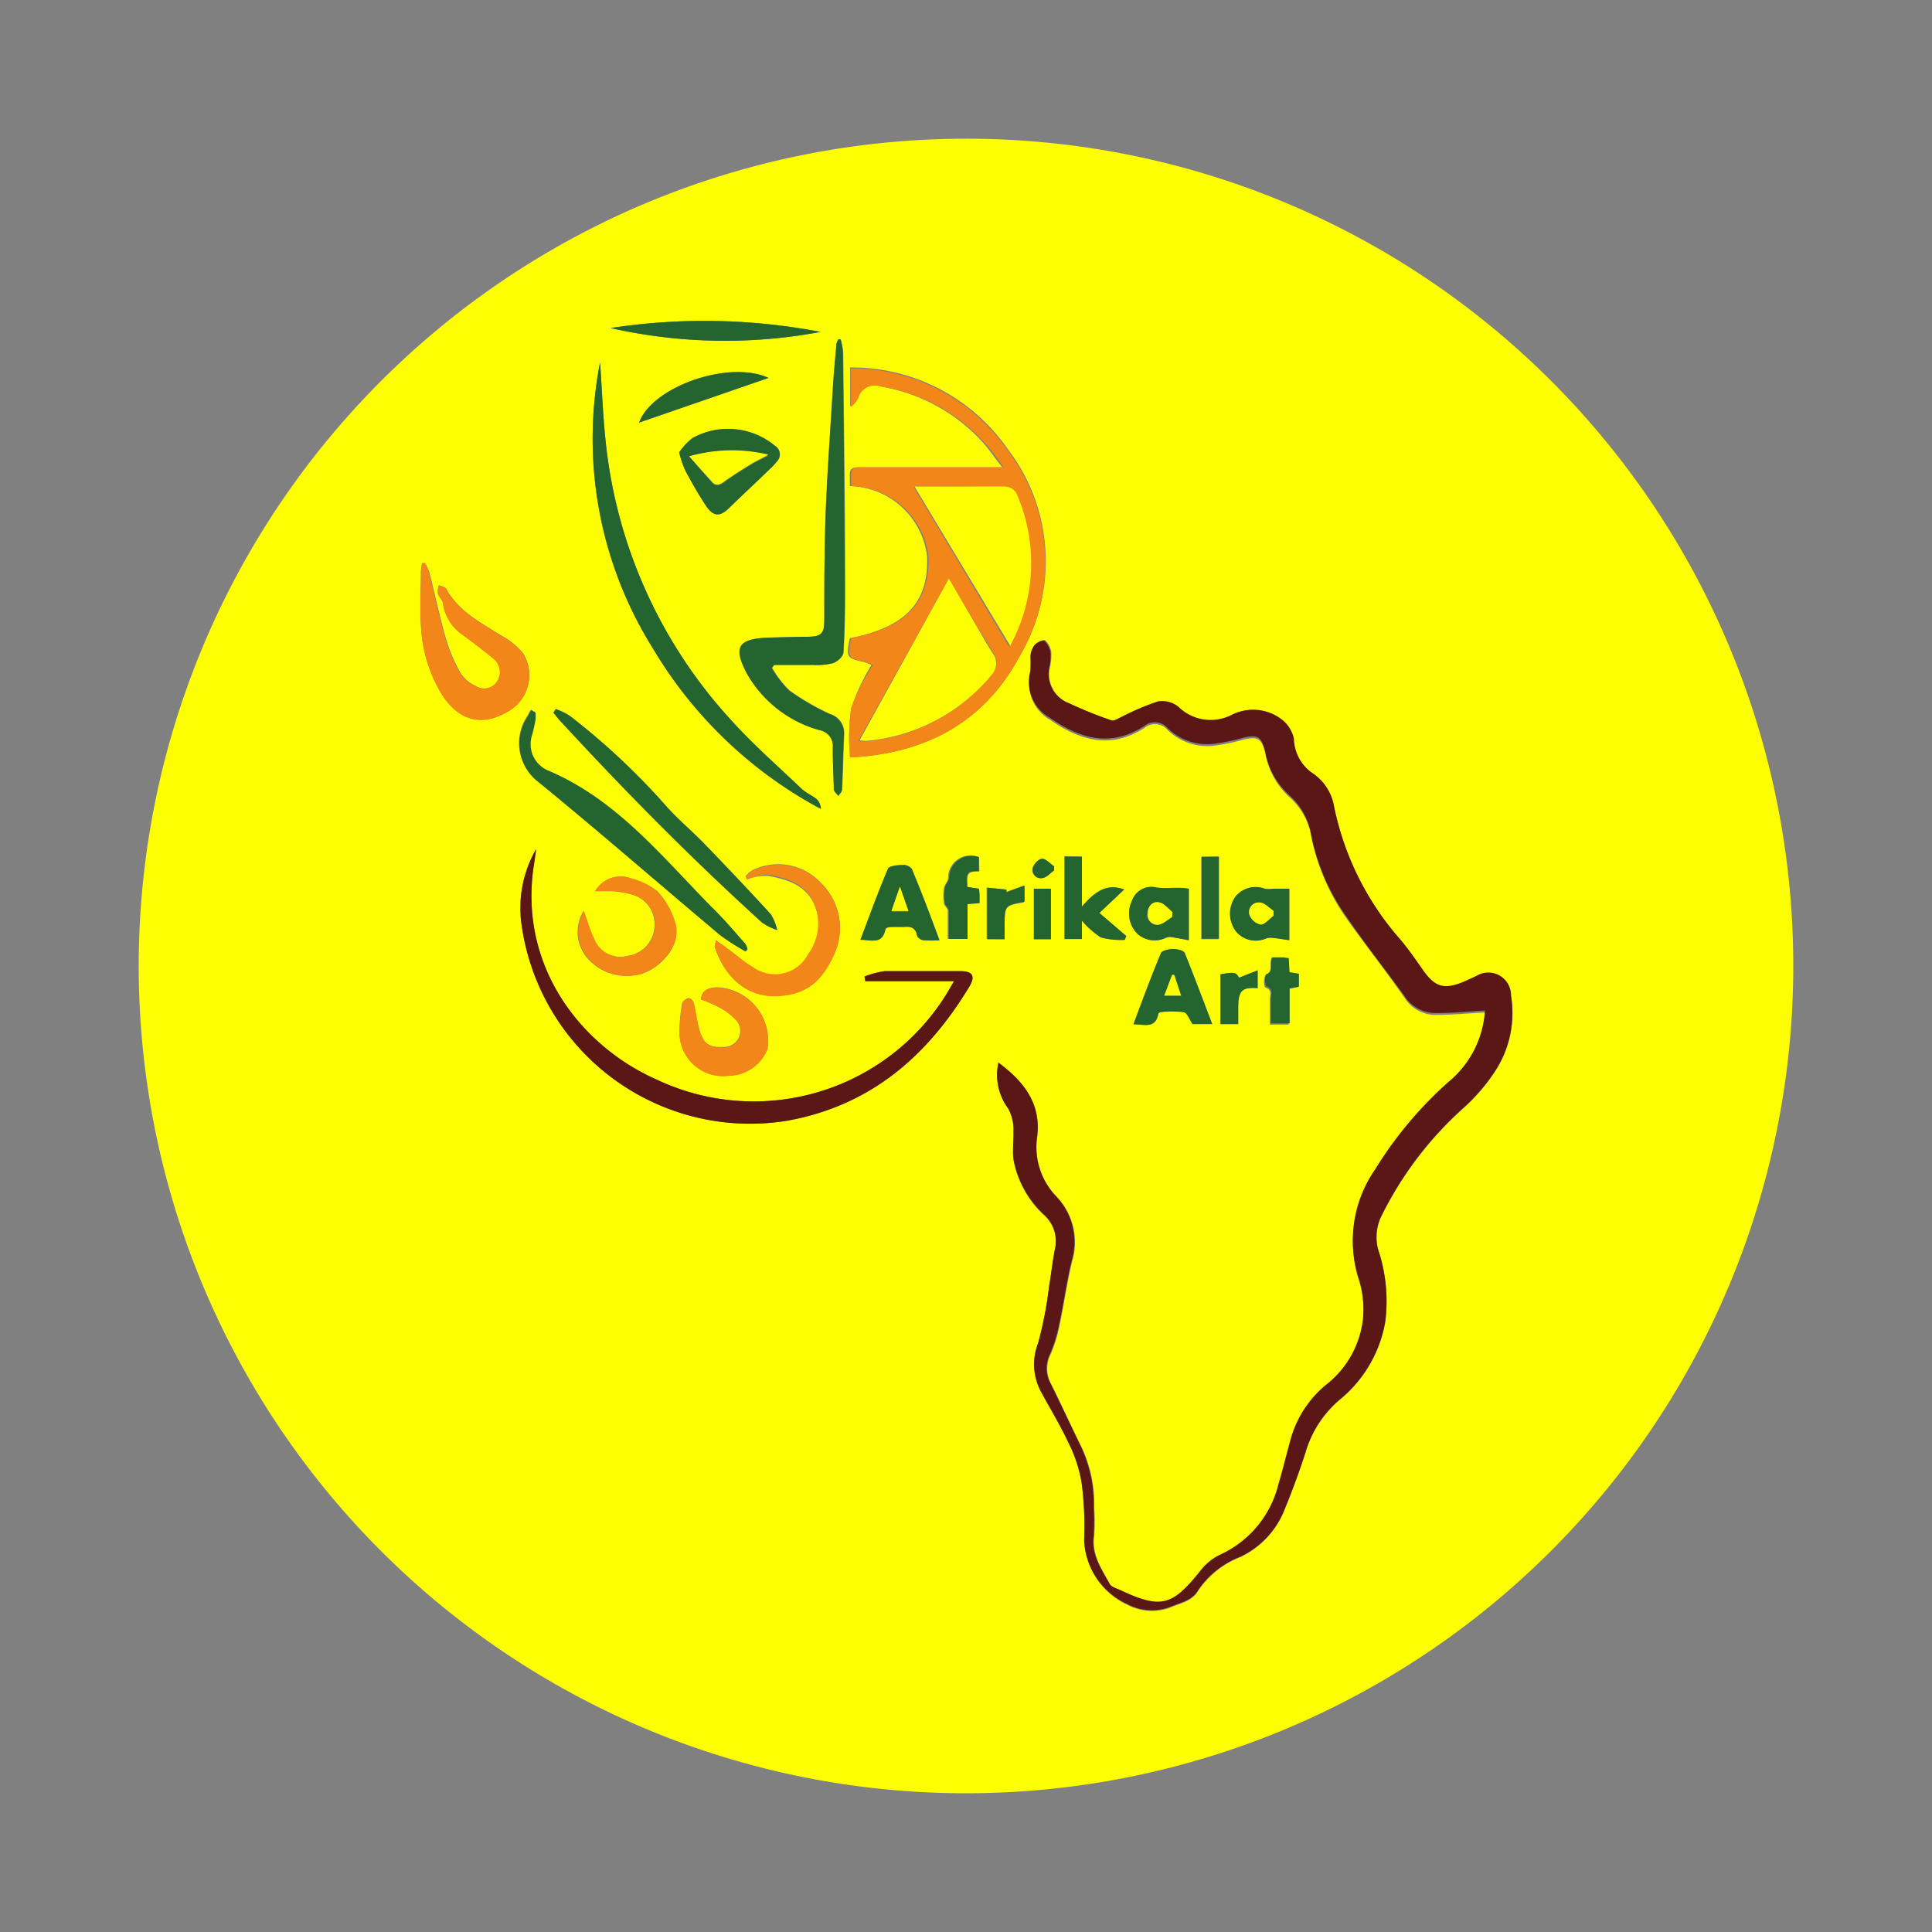 <svg id="Layer_1" data-name="Layer 1" xmlns="http://www.w3.org/2000/svg" viewBox="0 0 150 150"><rect x="0" y="0" width="150" height="150" fill="#808080" stroke="none"/><defs><style>.cls-1{fill:#fefe02;}.cls-2{fill:#5a1716;}.cls-3{fill:#f28618;}.cls-4{fill:#24642f;}</style></defs><path class="cls-1" d="M139.23,75A64.23,64.23,0,1,1,75,10.77,64.19,64.19,0,0,1,139.23,75ZM77.52,82.5a4.38,4.38,0,0,0,.75,3.57,3.41,3.41,0,0,1,.4,1.79c.07.71-.07,1.43,0,2.13a7.8,7.8,0,0,0,2.41,4.39A2.75,2.75,0,0,1,81.91,97c-.2,1-.3,2-.47,3a30,30,0,0,1-.85,4.36,4.44,4.44,0,0,0,.24,3.74c.72,1.33,1.51,2.62,2.15,4a10.91,10.91,0,0,1,1,3.07,26.31,26.31,0,0,1,.19,4.44,5.76,5.76,0,0,0,3.38,5,4.06,4.06,0,0,0,3.27.22c.8-.35,1.72-.49,2.18-1.28a7,7,0,0,1,3.29-2.65,6.82,6.82,0,0,0,3.48-3.76c.57-1.45,1.13-2.91,1.61-4.4a8.44,8.44,0,0,1,2.65-4.06,10,10,0,0,0,3.52-6,12.59,12.59,0,0,0-.45-5.35,3.72,3.72,0,0,1,.11-2.8,27.73,27.73,0,0,1,6.33-8.41,14.55,14.55,0,0,0,2.54-2.93,8.25,8.25,0,0,0,1.24-5.87,1.76,1.76,0,0,0-2.7-1.51c-.37.16-.72.34-1.09.49-1.43.56-2.11.34-3-.9-.58-.82-1.15-1.66-1.79-2.42a22.37,22.37,0,0,1-5.16-10.36A3.89,3.89,0,0,0,101.86,60a3.36,3.36,0,0,1-1.45-2.63,2.57,2.57,0,0,0-.84-1.41,3.65,3.65,0,0,0-4-.43,3.58,3.58,0,0,1-4.13-.64,2,2,0,0,0-1.59-.41,20.4,20.4,0,0,0-2.82,1.2c-.25.11-.57.34-.77.27A32.66,32.66,0,0,1,83,54.6a2.41,2.41,0,0,1-1.48-2.79,4.32,4.32,0,0,0,.1-1.18,1.56,1.56,0,0,0-.46-.91c-.1-.1-.61.11-.78.31A1.7,1.7,0,0,0,80,51a8.91,8.91,0,0,1,0,1.26,3.22,3.22,0,0,0,1.54,3.63c2.29,1.61,4.71,2.31,7.32.62a1.3,1.3,0,0,1,1.79.16,4.4,4.4,0,0,0,3.58,1.23,15,15,0,0,0,2.18-.44c1.23-.32,1.56-.16,1.84,1.1a6.05,6.05,0,0,0,1.88,3.35,5.2,5.2,0,0,1,1.68,3.07,16.75,16.75,0,0,0,2.84,6.48c1.42,2,3,4,4.39,6a2.86,2.86,0,0,0,2.32,1.34c1.3,0,2.61-.12,3.94-.19a7.8,7.8,0,0,1-2.82,5.53,30.27,30.27,0,0,0-5.71,6.81,9.64,9.64,0,0,0-1.22,8.6,8,8,0,0,1,.28,3,7.54,7.54,0,0,1-2.9,5.14,8.4,8.4,0,0,0-2.66,4c-.37,1.22-.67,2.46-1,3.68a8.15,8.15,0,0,1-4.57,5.5A4.31,4.31,0,0,0,93.23,122c-2.17,2.72-3,3-6.17,1.5-.31-.15-.73-.25-.87-.5-.64-1.17-1.44-2.28-1.23-3.75a17.1,17.1,0,0,0,0-2.15,10.4,10.4,0,0,0-1-4.78c-.79-1.61-1.54-3.25-2.34-4.86a2.45,2.45,0,0,1-.06-2.28,10.94,10.94,0,0,0,.69-2.19c.36-1.68.59-3.4,1-5.07a5.11,5.11,0,0,0-1.2-5,5.52,5.52,0,0,1-1.53-4.61C80.85,85.7,79.53,84,77.52,82.5ZM66,58.81C72,58.5,76.5,56,79.25,50.79a14.34,14.34,0,0,0-1-15.91A14.74,14.74,0,0,0,66,28.53v3a1.61,1.61,0,0,0,.6-.71A1.34,1.34,0,0,1,68.35,30a13.86,13.86,0,0,1,7.9,4.28c.55.61,1,1.3,1.57,2-3.84,0-7.51,0-11.17,0-.49,0-.69.14-.67.62,0,.28,0,.57,0,.84a6.19,6.19,0,0,1,6,5.48c.12,3.57-1.67,5.48-6,6.33-.31,1.46-.25,1.56,1.06,1.84a3.87,3.87,0,0,1,.62.24A16.87,16.87,0,0,0,66.08,55,16.73,16.73,0,0,0,66,58.81ZM41.63,65.92a9.15,9.15,0,0,0-1.09,6.17A17.91,17.91,0,0,0,61.19,87C67.6,85.82,72,82,75.26,76.6c.48-.81.26-1.19-.68-1.2-2,0-3.93,0-5.89,0a6.89,6.89,0,0,0-1.57.42l.06.36h6.89c-.29.49-.45.79-.63,1.07A17.6,17.6,0,0,1,51,83.83c-5.88-2.59-10.74-8.77-9.57-16.59C41.51,66.8,41.57,66.36,41.63,65.92ZM65.27,26.35h-.19a1.38,1.38,0,0,0-.15.36c-.09,1.05-.19,2.1-.26,3.15-.2,3.36-.45,6.72-.58,10.09C64,42.67,64,45.41,64,48.14c0,1.09-.25,1.29-1.33,1.3s-2.07,0-3.11.07c-2.3.1-2.65.74-1.58,2.79a9.35,9.35,0,0,0,5.7,4.41,1.24,1.24,0,0,1,1,1.33c0,1.09,0,2.18.08,3.26,0,.18.23.34.35.51.09-.16.27-.32.28-.49.07-1.43.09-2.86.16-4.3a1.55,1.55,0,0,0-1.12-1.6,18.92,18.92,0,0,1-3.14-1.83,7.88,7.88,0,0,1-1.34-1.75l.18-.23c1,0,2,0,3,0a5.08,5.08,0,0,0,1.57-.14c.34-.11.78-.52.8-.83.11-1.82.13-3.65.12-5.48,0-5.94-.09-11.88-.15-17.83A5.48,5.48,0,0,0,65.27,26.35ZM46.59,28.14a30.67,30.67,0,0,0,4.12,22.25,33.55,33.55,0,0,0,13,12.41,1.05,1.05,0,0,0-.34-.77c-.37-.3-.83-.48-1.17-.81-1.84-1.75-3.77-3.44-5.47-5.33A37.73,37.73,0,0,1,47,34.05C46.8,32.08,46.73,30.11,46.59,28.14ZM33,43.72l-.23,0a5.28,5.28,0,0,0-.09.68c0,1.38-.09,2.76,0,4.14a11.19,11.19,0,0,0,1.57,5.27c1.28,2.08,3.1,2.61,5.05,1.49a3.23,3.23,0,0,0,1.33-4.56,5.76,5.76,0,0,0-1.76-1.43c-1.59-1-3.27-1.86-4.23-3.6-.08-.15-.37-.19-.57-.28a1.6,1.6,0,0,0-.07.64c.07.27.35.49.39.76A3.55,3.55,0,0,0,36,49.33c.78.59,1.57,1.17,2.32,1.8a1.33,1.33,0,0,1,.33,1.73,1.21,1.21,0,0,1-1.69.41,2.78,2.78,0,0,1-1.22-1.05,12.49,12.49,0,0,1-1.11-2.61c-.49-1.72-.86-3.47-1.3-5.2A4.59,4.59,0,0,0,33,43.72ZM57.89,73.87,58,73.7a1.25,1.25,0,0,0-.16-.41c-.75-.85-1.49-1.73-2.29-2.53-4-4-7.57-8.6-13-10.92A2.23,2.23,0,0,1,41.28,57c.1-.38.19-.77.26-1.16a3.37,3.37,0,0,0,0-.55l-.33-.19c-.12.2-.22.42-.35.61a3.76,3.76,0,0,0,.69,4.79c4.83,3.94,9.53,8,14.3,12.05A18.3,18.3,0,0,0,57.89,73.87ZM43.15,55.05l-.18.28c.16.2.31.41.48.59,5,5.45,10.22,10.74,15.72,15.71a4.73,4.73,0,0,0,1.17.58,3.88,3.88,0,0,0-.5-1.23c-1.66-1.82-3.36-3.61-5.07-5.38-1-1.07-2.21-2-3.16-3.14a54,54,0,0,0-7.33-6.85A5.18,5.18,0,0,0,43.15,55.05ZM55.57,73c0,.3-.11.44-.07.55.91,2.65,2.91,4.32,6,3.6,1.77-.41,2.66-1.71,3.33-3.25a4.84,4.84,0,0,0-1.08-5.34,4.54,4.54,0,0,0-5.33-1,2.64,2.64,0,0,0-.54.47l.11.23A4.69,4.69,0,0,1,59.61,68c1.45.26,2.89.68,3.59,2.17a4,4,0,0,1-.42,4,2.9,2.9,0,0,1-4.32,1c-.64-.41-1.24-.91-1.86-1.36C56.3,73.51,56,73.31,55.57,73Zm-1.16,4.58a9.56,9.56,0,0,1,1.32.57,4.76,4.76,0,0,1,1.42,1.06,1.24,1.24,0,0,1-1,2.07c-1.12.07-1.58-.26-1.9-1.46-.17-.64-.24-1.3-.4-1.94,0-.17-.29-.41-.4-.39s-.46.23-.48.39A11.61,11.61,0,0,0,52.76,80a3.38,3.38,0,0,0,3.82,3.5,3.28,3.28,0,0,0,3-2.09,4.13,4.13,0,0,0-4-4.76C55.07,76.72,54.52,76.78,54.41,77.61ZM52.73,35.12a8.83,8.83,0,0,0,.47,1.41c.5.93,1,1.85,1.61,2.74s1.12.87,1.86.12c1-1,2.09-2,3.13-3a5,5,0,0,0,.54-.58.77.77,0,0,0-.16-1.18,5.7,5.7,0,0,0-6.4-.62A4.76,4.76,0,0,0,52.73,35.12ZM46.21,69.19c.57,0,1,0,1.46,0a7.41,7.41,0,0,1,1.33.24,2.39,2.39,0,0,1,1.82,2.33,2.42,2.42,0,0,1-2.08,2.45,2.2,2.2,0,0,1-2.63-1.29c-.33-.69-.54-1.45-.81-2.18a3.11,3.11,0,0,0,.32,3.67,4,4,0,0,0,3.74,1.29c1.48-.15,3.76-2.13,3-4.18a6.32,6.32,0,0,0-1.35-2.33,5.82,5.82,0,0,0-2.06-1A2.28,2.28,0,0,0,46.21,69.19ZM88,79.53c.81,0,1.72.39,1.94-.83a.23.23,0,0,1,.17-.13,7.37,7.37,0,0,1,1.82,0c.27.07.44.58.67.92H94.1C93.38,77.63,92.7,75.79,92,74c-.08-.2-.6-.31-.92-.31s-.83.12-.92.32C89.36,75.81,88.69,77.65,88,79.53ZM72.94,73c-.74-2-1.42-3.76-2.14-5.54a.85.85,0,0,0-.68-.31c-.4,0-1.07.06-1.17.29-.76,1.79-1.42,3.62-2.14,5.52.84,0,1.7.39,1.94-.81,0-.09.29-.17.46-.19s.64,0,1,0c.53-.05.92,0,1,.67,0,.15.31.33.49.36A8.26,8.26,0,0,0,72.94,73ZM47.41,25.47a40.31,40.31,0,0,0,16.3.3A48,48,0,0,0,47.41,25.47Zm35.24,41v6.4H84V71.48a6.63,6.63,0,0,0,1.45,1.3,5.88,5.88,0,0,0,1.85.19l.12-.3-2.09-1.79,1.93-1.82c-1.46-.53-2.35.28-3.29,1.34V66.51ZM92.3,69c-1-.14-1.82.1-2.71-.08A1.61,1.61,0,0,0,87.86,70a2.23,2.23,0,0,0,.45,2.5,2,2,0,0,0,2.14.34,1,1,0,0,1,.4-.1c.46.07.92.16,1.45.26V69Zm7.8,0H98.86a1.88,1.88,0,0,1-.67,0,2,2,0,0,0-2.28.67A2.27,2.27,0,0,0,96,72.36a2,2,0,0,0,2.24.52,1.06,1.06,0,0,1,.47-.08c.45,0,.89.12,1.39.19ZM49.62,32.81l10.05-3.47C56.58,27.93,50.66,30,49.62,32.81ZM76,66.55a1.73,1.73,0,0,0-2.39,1.6c0,.28-.29.54-.33.82a3.63,3.63,0,0,0,0,1.14c0,.21.29.39.3.59,0,.73,0,1.46,0,2.2h1.43V70.17l.94-.08c0-.23,0-.41,0-.59A3.19,3.19,0,0,0,76,69l-.87-.11c-.08-1.14,0-1.22.91-1.23Zm17.26,0v6.37h1.34V66.51Zm5.47,7.82c-.23.5.17,1.1-.51,1.37a1.35,1.35,0,0,0,0,.93c.61.18.35.64.37,1,0,.63,0,1.26,0,1.88h1.46V76.78l.72-.14v-1l-.73-.12-.06-1.09-.41-.06ZM78,72.92v-1c0-1.6,0-1.6,1.49-1.85V68.75l-1.4.51,0-.2-1.49-.15v4Zm18.12,6.59V78.17c0-1.26.3-1.54,1.51-1.45V75.34l-1.45.57c-.23-.43-.36-.46-1.44-.26v3.86ZM81.59,69H80.27v3.92h1.32Zm.24-1.4,0-.33c-.31-.21-.63-.59-.93-.59s-.66.43-.73.72a.64.64,0,0,0,.75.78C81.26,68.13,81.54,67.79,81.83,67.59Z"/><path class="cls-2" d="M77.52,82.5c2,1.5,3.33,3.2,3,5.78A5.52,5.52,0,0,0,82,92.89a5.11,5.11,0,0,1,1.2,5c-.4,1.67-.63,3.39-1,5.07a10.94,10.94,0,0,1-.69,2.19,2.45,2.45,0,0,0,.06,2.28c.8,1.61,1.55,3.25,2.34,4.86a10.4,10.4,0,0,1,1,4.78,17.1,17.1,0,0,1,0,2.15c-.21,1.47.59,2.58,1.23,3.75.14.25.56.35.87.5,3.13,1.45,4,1.22,6.17-1.5a4.31,4.31,0,0,1,1.51-1.25,8.15,8.15,0,0,0,4.57-5.5c.36-1.22.66-2.46,1-3.68a8.4,8.4,0,0,1,2.66-4,7.54,7.54,0,0,0,2.9-5.14,8,8,0,0,0-.28-3,9.64,9.64,0,0,1,1.22-8.6,30.27,30.27,0,0,1,5.71-6.81,7.8,7.8,0,0,0,2.82-5.53c-1.33.07-2.64.21-3.94.19a2.86,2.86,0,0,1-2.32-1.34c-1.44-2-3-3.95-4.39-6a16.75,16.75,0,0,1-2.84-6.48,5.2,5.2,0,0,0-1.68-3.07,6.05,6.05,0,0,1-1.88-3.35c-.28-1.26-.61-1.42-1.84-1.1a15,15,0,0,1-2.18.44,4.4,4.4,0,0,1-3.58-1.23,1.3,1.3,0,0,0-1.79-.16c-2.61,1.69-5,1-7.32-.62a3.22,3.22,0,0,1-1.54-3.63A8.91,8.91,0,0,0,80,51a1.7,1.7,0,0,1,.32-.92c.17-.2.68-.41.78-.31a1.56,1.56,0,0,1,.46.91,4.32,4.32,0,0,1-.1,1.18A2.41,2.41,0,0,0,83,54.6a32.66,32.66,0,0,0,3.31,1.33c.2.07.52-.16.77-.27a20.4,20.4,0,0,1,2.82-1.2,2,2,0,0,1,1.59.41,3.58,3.58,0,0,0,4.13.64,3.65,3.65,0,0,1,4,.43,2.57,2.57,0,0,1,.84,1.41A3.36,3.36,0,0,0,101.86,60a3.89,3.89,0,0,1,1.71,2.59,22.37,22.37,0,0,0,5.16,10.36c.64.76,1.21,1.6,1.79,2.42.89,1.24,1.57,1.46,3,.9.37-.15.72-.33,1.09-.49a1.76,1.76,0,0,1,2.7,1.51,8.25,8.25,0,0,1-1.24,5.87,14.55,14.55,0,0,1-2.54,2.93,27.73,27.73,0,0,0-6.33,8.41,3.72,3.72,0,0,0-.11,2.8,12.59,12.59,0,0,1,.45,5.35,10,10,0,0,1-3.52,6,8.44,8.44,0,0,0-2.65,4.06c-.48,1.49-1,2.95-1.61,4.4a6.82,6.82,0,0,1-3.48,3.76A7,7,0,0,0,93,123.49c-.46.79-1.38.93-2.18,1.28a4.06,4.06,0,0,1-3.27-.22,5.76,5.76,0,0,1-3.38-5,26.31,26.31,0,0,0-.19-4.44,10.91,10.91,0,0,0-1-3.07c-.64-1.37-1.43-2.66-2.15-4a4.44,4.44,0,0,1-.24-3.74,30,30,0,0,0,.85-4.36c.17-1,.27-2,.47-3a2.75,2.75,0,0,0-.81-2.61A7.8,7.8,0,0,1,78.69,90c-.09-.7,0-1.42,0-2.13a3.41,3.41,0,0,0-.4-1.79A4.38,4.38,0,0,1,77.52,82.5Z"/><path class="cls-3" d="M66,58.81A16.73,16.73,0,0,1,66.08,55a16.87,16.87,0,0,1,1.69-3.37,3.87,3.87,0,0,0-.62-.24c-1.31-.28-1.37-.38-1.06-1.84,4.29-.85,6.08-2.76,6-6.33a6.19,6.19,0,0,0-6-5.48c0-.27,0-.56,0-.84,0-.48.18-.62.67-.62,3.66,0,7.33,0,11.17,0-.55-.72-1-1.41-1.57-2A13.86,13.86,0,0,0,68.35,30a1.34,1.34,0,0,0-1.71.89,1.61,1.61,0,0,1-.6.71v-3a14.74,14.74,0,0,1,12.18,6.35,14.34,14.34,0,0,1,1,15.91C76.5,56,72,58.5,66,58.81Zm4.94-21,7.4,12.39a13.41,13.41,0,0,0,.46-11.88,1.12,1.12,0,0,0-.89-.48C75.59,37.76,73.26,37.77,71,37.77Zm2.71,7.15-7,12.55a2.76,2.76,0,0,0,.45.06A14.24,14.24,0,0,0,77,52.39a1.31,1.31,0,0,0,.12-1.68c-.29-.47-.58-1-.86-1.43C75.34,47.8,74.48,46.31,73.67,44.92Z"/><path class="cls-2" d="M41.63,65.92c-.06.44-.12.88-.19,1.32-1.17,7.82,3.69,14,9.57,16.59a17.6,17.6,0,0,0,22.43-6.58c.18-.28.34-.58.63-1.07H67.18l-.06-.36a6.89,6.89,0,0,1,1.57-.42c2,0,3.93,0,5.89,0,.94,0,1.16.39.68,1.2C72,82,67.6,85.82,61.19,87A17.91,17.91,0,0,1,40.54,72.09,9.15,9.15,0,0,1,41.63,65.92Z"/><path class="cls-4" d="M65.27,26.35a5.48,5.48,0,0,1,.17,1c.06,6,.12,11.89.15,17.83,0,1.83,0,3.66-.12,5.48,0,.31-.46.72-.8.83a5.08,5.08,0,0,1-1.57.14c-1,0-2,0-3,0l-.18.23a7.88,7.88,0,0,0,1.34,1.75,18.92,18.92,0,0,0,3.14,1.83A1.55,1.55,0,0,1,65.52,57c-.07,1.44-.09,2.87-.16,4.3,0,.17-.19.33-.28.49-.12-.17-.34-.33-.35-.51,0-1.08-.09-2.17-.08-3.26a1.24,1.24,0,0,0-1-1.33A9.35,9.35,0,0,1,58,52.3c-1.07-2-.72-2.69,1.58-2.79,1,0,2.07-.06,3.11-.07S64,49.23,64,48.14c0-2.73,0-5.47.11-8.2.13-3.37.38-6.73.58-10.09.07-1.05.17-2.1.26-3.15a1.38,1.38,0,0,1,.15-.36Z"/><path class="cls-4" d="M46.59,28.14c.14,2,.21,3.94.41,5.91a37.73,37.73,0,0,0,9.75,21.84c1.7,1.89,3.63,3.58,5.47,5.33.34.33.8.51,1.17.81a1.05,1.05,0,0,1,.34.77,33.55,33.55,0,0,1-13-12.41A30.67,30.67,0,0,1,46.59,28.14Z"/><path class="cls-3" d="M33,43.72a4.59,4.59,0,0,1,.29.69c.44,1.73.81,3.48,1.3,5.2a12.49,12.49,0,0,0,1.11,2.61,2.78,2.78,0,0,0,1.22,1.05,1.21,1.21,0,0,0,1.69-.41,1.33,1.33,0,0,0-.33-1.73c-.75-.63-1.54-1.21-2.32-1.8a3.55,3.55,0,0,1-1.57-2.47c0-.27-.32-.49-.39-.76a1.6,1.6,0,0,1,.07-.64c.2.09.49.13.57.28,1,1.74,2.64,2.61,4.23,3.6a5.76,5.76,0,0,1,1.76,1.43,3.23,3.23,0,0,1-1.33,4.56c-2,1.12-3.77.59-5.05-1.49a11.19,11.19,0,0,1-1.57-5.27c-.09-1.38,0-2.76,0-4.14a5.28,5.28,0,0,1,.09-.68Z"/><path class="cls-4" d="M57.89,73.87a18.3,18.3,0,0,1-2-1.28c-4.77-4-9.47-8.11-14.3-12.05a3.76,3.76,0,0,1-.69-4.79c.13-.19.23-.41.35-.61l.33.19a3.37,3.37,0,0,1,0,.55c-.07.39-.16.78-.26,1.16a2.23,2.23,0,0,0,1.27,2.8c5.46,2.32,9,6.92,13,10.92.8.8,1.54,1.68,2.29,2.53a1.25,1.25,0,0,1,.16.41Z"/><path class="cls-4" d="M43.15,55.05a5.18,5.18,0,0,1,1.13.56,54,54,0,0,1,7.33,6.85c1,1.13,2.13,2.07,3.16,3.14,1.71,1.77,3.41,3.56,5.07,5.38a3.88,3.88,0,0,1,.5,1.23,4.73,4.73,0,0,1-1.17-.58c-5.5-5-10.69-10.26-15.72-15.71-.17-.18-.32-.39-.48-.59Z"/><path class="cls-3" d="M55.57,73c.41.28.73.48,1,.7.62.45,1.22,1,1.86,1.36a2.9,2.9,0,0,0,4.32-1,4,4,0,0,0,.42-4c-.7-1.49-2.14-1.91-3.59-2.17A4.69,4.69,0,0,0,58,68.3l-.11-.23a2.64,2.64,0,0,1,.54-.47,4.54,4.54,0,0,1,5.33,1,4.84,4.84,0,0,1,1.08,5.34c-.67,1.54-1.56,2.84-3.33,3.25-3.08.72-5.08-1-6-3.6C55.46,73.47,55.53,73.33,55.57,73Z"/><path class="cls-3" d="M54.41,77.61c.11-.83.66-.89,1.19-.93a4.13,4.13,0,0,1,4,4.76,3.28,3.28,0,0,1-3,2.09A3.38,3.38,0,0,1,52.76,80,11.61,11.61,0,0,1,53,77.91c0-.16.29-.36.48-.39s.36.22.4.39c.16.64.23,1.3.4,1.94.32,1.2.78,1.53,1.9,1.46a1.24,1.24,0,0,0,1-2.07,4.76,4.76,0,0,0-1.42-1.06A9.56,9.56,0,0,0,54.41,77.61Z"/><path class="cls-4" d="M52.73,35.12A4.76,4.76,0,0,1,53.78,34a5.7,5.7,0,0,1,6.4.62.77.77,0,0,1,.16,1.18,5,5,0,0,1-.54.58c-1,1-2.11,2-3.13,3-.74.75-1.29.76-1.86-.12s-1.11-1.81-1.61-2.74A8.83,8.83,0,0,1,52.73,35.12Zm.78.31c.62.7,1.17,1.33,1.73,2,.35.4.67.25,1,0,.64-.46,1.31-.89,2-1.3.41-.26.86-.46,1.41-.76A12.07,12.07,0,0,0,53.51,35.43Z"/><path class="cls-3" d="M46.21,69.19a2.28,2.28,0,0,1,2.78-1,5.82,5.82,0,0,1,2.06,1,6.32,6.32,0,0,1,1.35,2.33c.72,2-1.56,4-3,4.18a4,4,0,0,1-3.74-1.29,3.11,3.11,0,0,1-.32-3.67c.27.73.48,1.49.81,2.18a2.2,2.2,0,0,0,2.63,1.29,2.42,2.42,0,0,0,2.08-2.45A2.39,2.39,0,0,0,49,69.44a7.41,7.41,0,0,0-1.33-.24C47.23,69.16,46.78,69.19,46.21,69.19Z"/><path class="cls-4" d="M88,79.53c.71-1.88,1.38-3.72,2.13-5.53.09-.2.6-.31.92-.32s.84.11.92.31c.75,1.8,1.43,3.64,2.15,5.52H92.58c-.23-.34-.4-.85-.67-.92a7.37,7.37,0,0,0-1.82,0,.23.23,0,0,0-.17.13C89.7,79.92,88.79,79.49,88,79.53ZM91.7,77.3l-.58-1.62H91l-.56,1.61Z"/><path class="cls-4" d="M72.94,73a8.26,8.26,0,0,1-1.25,0c-.18,0-.46-.21-.49-.36-.12-.62-.51-.72-1-.67-.31,0-.64,0-1,0s-.44.1-.46.19c-.24,1.2-1.1.81-1.94.81.72-1.9,1.38-3.73,2.14-5.52.1-.23.77-.27,1.17-.29a.85.85,0,0,1,.68.31C71.52,69.19,72.2,71,72.94,73Zm-2.41-2.22-.66-1.9-.66,1.9Z"/><path class="cls-4" d="M47.41,25.47a48,48,0,0,1,16.3.3A40.31,40.31,0,0,1,47.41,25.47Z"/><path class="cls-4" d="M82.65,66.51H84V70.4c.94-1.06,1.83-1.87,3.29-1.34l-1.93,1.82,2.09,1.79-.12.3a5.88,5.88,0,0,1-1.85-.19A6.63,6.63,0,0,1,84,71.48v1.43H82.65Z"/><path class="cls-4" d="M92.3,69V73c-.53-.1-1-.19-1.45-.26a1,1,0,0,0-.4.1,2,2,0,0,1-2.14-.34,2.23,2.23,0,0,1-.45-2.5,1.61,1.61,0,0,1,1.73-1.14C90.48,69.06,91.34,68.82,92.3,69ZM91,71.2l0-.39c-.33-.26-.63-.67-1-.74-.53-.1-.9.29-.92.85a.77.77,0,0,0,.8.88C90.31,71.76,90.66,71.41,91,71.2Z"/><path class="cls-4" d="M100.1,69v4c-.5-.07-.94-.15-1.39-.19a1.06,1.06,0,0,0-.47.08A2,2,0,0,1,96,72.36a2.27,2.27,0,0,1-.09-2.74A2,2,0,0,1,98.19,69a1.88,1.88,0,0,0,.67,0Zm-1.22,2.14v-.38c-.36-.23-.7-.61-1.08-.64A.74.74,0,0,0,97,71a1.19,1.19,0,0,0,.87.78C98.2,71.79,98.54,71.34,98.88,71.09Z"/><path class="cls-4" d="M49.62,32.81c1-2.79,7-4.88,10.05-3.47Z"/><path class="cls-4" d="M76,66.55v1.08c-.92,0-1,.09-.91,1.23L76,69a3.19,3.19,0,0,1,.06.53c0,.18,0,.36,0,.59l-.94.08V72.9H73.66c0-.74,0-1.47,0-2.2,0-.2-.27-.38-.3-.59a3.63,3.63,0,0,1,0-1.14c0-.28.31-.54.33-.82A1.73,1.73,0,0,1,76,66.55Z"/><path class="cls-4" d="M93.3,66.51h1.34v6.37H93.3Z"/><path class="cls-4" d="M98.77,74.33h.88l.41.06.06,1.09.73.12v1l-.72.14v2.71H98.67c0-.62,0-1.25,0-1.88,0-.34.24-.8-.37-1a1.35,1.35,0,0,1,0-.93C98.94,75.43,98.54,74.83,98.77,74.33Z"/><path class="cls-4" d="M78,72.92H76.66v-4l1.49.15,0,.2,1.4-.51V70C78,70.29,78,70.29,78,71.89Z"/><path class="cls-4" d="M96.14,79.51H94.76V75.65c1.08-.2,1.21-.17,1.44.26l1.45-.57v1.38c-1.21-.09-1.5.19-1.51,1.45Z"/><path class="cls-4" d="M81.59,69v3.92H80.27V69Z"/><path class="cls-4" d="M81.83,67.59c-.29.2-.57.54-.89.58a.64.64,0,0,1-.75-.78c.07-.29.47-.71.73-.72s.62.38.93.59Z"/><path class="cls-1" d="M71,37.77c2.3,0,4.63,0,7,0a1.12,1.12,0,0,1,.89.48,13.41,13.41,0,0,1-.46,11.88Z"/><path class="cls-1" d="M73.67,44.92c.81,1.39,1.67,2.88,2.54,4.36.28.48.57,1,.86,1.43A1.31,1.31,0,0,1,77,52.39a14.24,14.24,0,0,1-9.81,5.14,2.76,2.76,0,0,1-.45-.06Z"/><path class="cls-1" d="M53.51,35.43a12.07,12.07,0,0,1,6.15-.13c-.55.3-1,.5-1.41.76-.67.41-1.34.84-2,1.3-.36.27-.68.42-1,0C54.68,36.76,54.13,36.13,53.51,35.43Z"/><path class="cls-1" d="M91.7,77.3H90.39L91,75.69h.17Z"/><path class="cls-1" d="M70.53,70.73H69.21l.66-1.9Z"/><path class="cls-1" d="M91,71.2c-.36.21-.71.56-1.09.6a.77.77,0,0,1-.8-.88c0-.56.39-1,.92-.85.37.07.67.48,1,.74Z"/><path class="cls-1" d="M98.88,71.09c-.34.25-.68.7-1,.69A1.19,1.19,0,0,1,97,71a.74.74,0,0,1,.8-.93c.38,0,.72.41,1.08.64Z"/></svg>